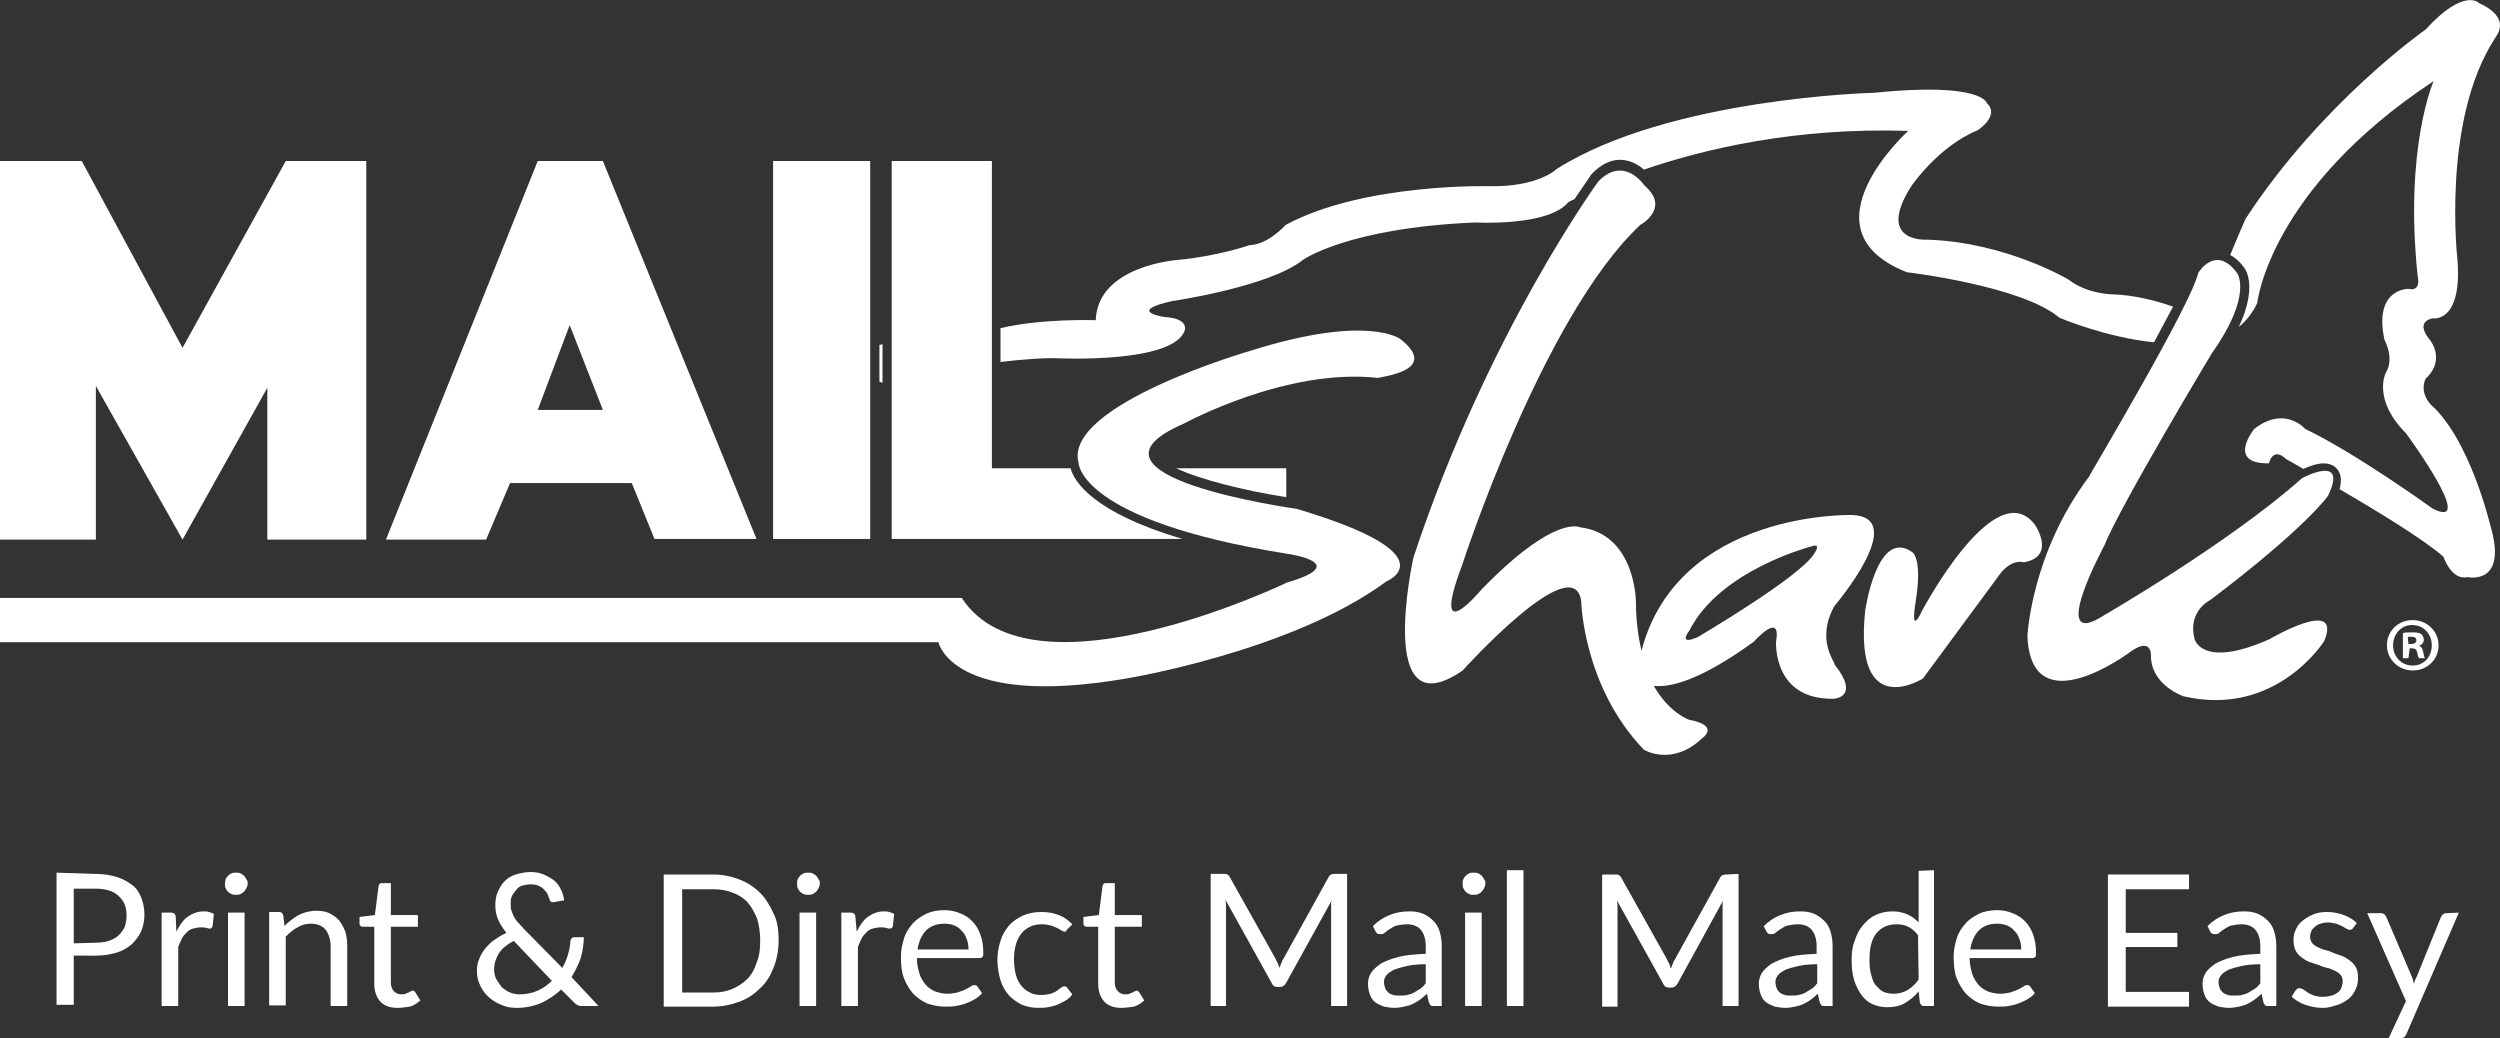 <?xml version="1.0" encoding="utf-8"?>
<!-- Generator: Adobe Illustrator 24.0.0, SVG Export Plug-In . SVG Version: 6.00 Build 0)  -->
<svg version="1.1" id="Layer_1" xmlns="http://www.w3.org/2000/svg" xmlns:xlink="http://www.w3.org/1999/xlink" x="0px" y="0px"
	 viewBox="0 0 406.8 168.9" style="enable-background:new 0 0 406.8 168.9;" xml:space="preserve">
<rect x="0" y="0" width="406.8" height="168.9" fill="#333333" stroke="none"/>
<style type="text/css">
	.st0{fill:#FFFFFF;}
</style>
<g>
	<g>
		<path class="st0" d="M227.9,55.2c0,0-5.2-4.2-24.5,1.9c0,0-30.4,8.8-27.9,18.2c0,0,0,9.4,33.9,14.8c0,0,10.9,1.5,0,4.7
			c0,0-41.5,20-52.9,2.5H0v7.2h152.7c0,0,2.2,10.8,30.6,5.9c0,0,26.9-4.4,42.3-15.8c0,0,10.6-4.3-14.6-11.8c0,0-38.3-5.3-18.3-13.9
			c0,0,16.6-9.1,31.6-7.4C224.4,61.3,234.5,60.4,227.9,55.2z"/>
		<path class="st0" d="M298.5,98.6c0,0,12.3-14.4,2.9-14.8c0,0-28.3-0.8-34.3,22.1c-0.5-2.2-0.9-4.8-0.9-7.9c0,0,0-11.1-9.1-12.2
			c0,0-4.1-2.2-16.1,10.2c0,0-8.4,10.1-3.1-4c0,0,13.1-40.5,29-55.4c0,0,5-2.7,0.7-6.4c0,0-3.3-5-7.5-0.7c0,0-18,24.6-30.1,61.2
			c0,0-6.3,28.3,8,18.4c0,0,18.2-20.2,19.3-11.2c0,0,0.3,13.8,10.2,24.1c0,0,4.6,2.8,9.5-1.9c0,0,3-2-2.2-3c0,0-3.2-1.1-5.7-5.5
			c2.6,0.3,7.5-0.8,16.3-7.2c0,0,4.5-5.1,3.6,0c0,0-0.6,9.5,9.4,9.3c0,0,4.4-0.2,0.1-5.6C298.7,107.8,295.4,104.2,298.5,98.6z
			 M295.2,90.1c-2.3,3.8-19,13.6-19,13.6c-3.3,1.4-1.3-1.1-1.3-1.1c5-9.9,19.9-13.7,19.9-13.7C296.5,88.3,295.2,90.1,295.2,90.1z"/>
		<path class="st0" d="M329.3,91.5c0,0-2.1-0.8-4.3,2.5l-12.1,16.4c0,0-11.3,7.2-9.4-11c0,0,1.9-13.5,7.6-9.6c0,0,1.8,0.8,0.6,8.2
			c0,0-1,5.8,1.1,1.3c0,0,12-22.6,18.4-13.8C331.2,85.5,334.6,90.6,329.3,91.5z"/>
		<path class="st0" d="M357.7,44.4c0,0,2.8-4.7,6.3,0c0,0,2.7,3.5-4.1,13.1c0,0-14.9,24.8-17.5,31.3c0,0-9.4,17.4,0,11.3
			c0,0,20.4-11.8,32.2-22.3c0,0,7.6-4.1,4.2,2.9c0,0-3.5,5.1-19.1,16.9c0,0-3.8,1.8-2.6,6.4c0,0,1.2,4.9,12.2,0c0,0,11.9-7,8.9,0.3
			c0,0-7.8,12.5-22.9,9c0,0-5.3-1.8-5.3-6.6c0,0,0.2-3.2-3.4-0.6c0,0-16.1,12.1-16.7-2.6c0,0,0.6-13.4,10-25.9
			C339.8,77.6,356.5,49.7,357.7,44.4z"/>
	</g>
	<g>
		<path class="st0" d="M143.1,56.1v6c0.2,0.1,0.3,0.1,0.5,0.2V56C143.4,56.1,143.3,56.1,143.1,56.1z"/>
		<path class="st0" d="M259.1,28.2c1.4-1.4,2.9-2.2,4.5-2.2s3,0.8,3.9,1.6c9.6-3.3,24.5-6.9,43-6.3c0,0-17.8,16.1-0.2,23
			c0,0,18.7,2.2,24.8,7.4c0,0,7.5,3.2,15.4,4c1.1-2.1,2.2-4.1,3.1-5.8c-2.8-1-6.4-1.9-9.8-2c0,0-4.1,0-7.2-2.4c0,0-10.2-6.1-23-6.5
			c0,0-8.5,0.6-2.6-8.7c0,0,4.4-6.5,10.8-9.1c0,0,3.7-2.4,1.5-4.4c0,0-0.6-3.5-18.4-1.7c0,0-33.3,0.8-51.6,12.4
			c0,0-2.9,2.9-10.7,2.8c0,0-20.6-0.6-33.4,6.3c0,0-2.8,3.2-5.9,3.3c0,0-5.2,1.8-11.7,2.4c0,0-13,0.9-13.3,9.8c0,0-8.9-0.3-15.5,1.3
			v5.5c3.3-0.4,7-0.7,9.4-0.6c0,0,18.9,0.9,20.6-4.6c0,0,0.6-1.9-3.2-2.1c0,0-6.5-0.9,1.1-2.6c0,0,15.8-2.3,21.3-6.7
			c0,0,7.2-5.2,28-6.1c0,0,11.9,0.7,15.2-3.3c0,0,0.3-0.2,1-0.5c1.7-2.5,2.7-3.9,2.7-4C259,28.3,259.1,28.3,259.1,28.2z"/>
		<path class="st0" d="M403.4,0.5c0,0-2.4-2.6-8.7,4.3c0,0-16.9,11.8-29.3,30.8c0,0-1.2,2.7-2.5,5.9c0.8,0.4,1.6,1.1,2.3,2.1
			c0.3,0.4,2.1,3.2-0.9,9.6c1.2-1,2.2-2.2,3-3.9c0,0,1.9-18.4,28.7-36.1c0,0-4.8,10.8-2.6,31.7c0,0,0.7,2.6-1.5,2.1
			c0,0-5.7-0.1-3.9,8.3c0,0,1.7,3,0.2,5.4c0,0-2.2,4.3,3.3,9.8c0,0,11.7,15.9,4.4,12.3c0,0-12.6-9.1-20.8-13c0,0-3.3-3.9-8.3,0
			c0,0-4.6,5.7,2.4,5.6c0,0,0.6-2.8,2.8-0.7c0,0,1.1,0.6,2.8,1.6c0.9-0.4,2.2-0.9,3.3-0.9c1.4,0,2.1,0.7,2.4,1.2
			c0.5,0.8,0.5,1.8,0.2,3c6,3.5,13.6,8.1,16.9,11c0,0,1.3,3.9,3.9,3.3c0,0,6.7,1.5,3.7-8.5c0,0-3.3-13.9-9.6-19.5c0,0-2-1.9-0.9-4.3
			c0,0,3.3-2.6,0.7-6.3c0,0-2.6-2.8,0.4-3.5c0,0,4.8,0.9,4.1-9.3c0,0-2.7-22.8,6.1-36.3C406,6,409,3.1,403.4,0.5z"/>
	</g>
	<path class="st0" d="M392.6,100.9c2.3,0,4.2,1.8,4.2,4.1c0,2.3-1.8,4.1-4.2,4.1c-2.3,0-4.2-1.8-4.2-4.1
		C388.4,102.7,390.2,100.9,392.6,100.9L392.6,100.9z M392.5,101.7c-1.8,0-3.1,1.5-3.1,3.3s1.3,3.3,3.2,3.3c1.8,0,3.1-1.4,3.1-3.3
		C395.7,103.2,394.4,101.7,392.5,101.7L392.5,101.7z M391.9,107.1H391V103c0.4-0.1,0.9-0.1,1.6-0.1c0.8,0,1.1,0.1,1.4,0.3
		c0.2,0.2,0.4,0.5,0.4,0.9c0,0.5-0.3,0.8-0.8,1l0,0c0.4,0.1,0.6,0.4,0.7,1s0.2,0.9,0.3,1h-1c-0.1-0.2-0.2-0.5-0.3-1
		c-0.1-0.4-0.3-0.6-0.8-0.6h-0.4L391.9,107.1L391.9,107.1z M391.9,104.8h0.4c0.5,0,0.9-0.2,0.9-0.6s-0.3-0.6-0.9-0.6
		c-0.2,0-0.4,0-0.5,0.1L391.9,104.8L391.9,104.8z"/>
	<g>
		<polygon class="st0" points="15.6,62.8 29.7,87.8 43.5,63.1 43.5,87.8 59.6,87.8 59.6,26.2 46.5,26.2 29.7,56.6 13.3,26.2 0,26.2 
			0,87.8 15.6,87.8 		"/>
		<path class="st0" d="M83,78.6h19.8l3.7,9.1h16.6l-25-61.5H87.5L62.8,87.8h16.3L83,78.6z M92.7,52.9l5.4,13.8H87.5L92.7,52.9z"/>
		<rect x="125.8" y="26.2" class="st0" width="15.8" height="61.5"/>
		<path class="st0" d="M209.3,76.2h-17.9c3.8,1.8,10.9,3.6,17.9,4.7V76.2z"/>
		<path class="st0" d="M174.2,76.2h-12.8v-50h-16.3v61.5h47.3C177.9,83.4,174.8,78.4,174.2,76.2z"/>
	</g>
</g>
<g>
	<path class="st0" d="M15.5,142.2c1.4,0,2.5,0.2,3.5,0.5s1.8,0.8,2.5,1.3s1.2,1.3,1.5,2.1s0.5,1.7,0.5,2.7s-0.2,1.9-0.5,2.7
		c-0.4,0.8-0.9,1.5-1.5,2.1c-0.7,0.6-1.5,1.1-2.5,1.4c-1,0.3-2.1,0.5-3.4,0.5H12v8H9.2V142L15.5,142.2L15.5,142.2z M15.5,153.4
		c0.8,0,1.6-0.1,2.2-0.3s1.2-0.5,1.6-0.9s0.8-0.9,1-1.4c0.2-0.6,0.3-1.2,0.3-1.8c0-1.4-0.4-2.4-1.3-3.2c-0.8-0.8-2.1-1.2-3.8-1.2H12
		v8.9L15.5,153.4L15.5,153.4z"/>
	<path class="st0" d="M28.7,151.6c0.5-1,1.1-1.9,1.8-2.4s1.6-0.9,2.6-0.9c0.3,0,0.6,0,0.9,0.1c0.3,0.1,0.6,0.2,0.8,0.3l-0.2,2
		c-0.1,0.2-0.2,0.4-0.4,0.4c-0.1,0-0.3,0-0.6-0.1s-0.6-0.1-0.9-0.1c-0.5,0-0.9,0.1-1.3,0.2s-0.7,0.3-1,0.6s-0.6,0.6-0.8,1
		c-0.2,0.4-0.4,0.9-0.6,1.4v9.6h-2.7v-15.2h1.5c0.3,0,0.5,0.1,0.6,0.2c0.1,0.1,0.2,0.3,0.2,0.6L28.7,151.6z"/>
	<path class="st0" d="M40.3,143.8c0,0.3-0.1,0.5-0.2,0.7c-0.1,0.2-0.2,0.4-0.4,0.6c-0.2,0.2-0.4,0.3-0.6,0.4
		c-0.2,0.1-0.5,0.1-0.7,0.1c-0.3,0-0.5,0-0.7-0.1s-0.4-0.2-0.6-0.4s-0.3-0.4-0.4-0.6c-0.1-0.2-0.1-0.5-0.1-0.7s0.1-0.5,0.1-0.7
		c0.1-0.2,0.2-0.4,0.4-0.6s0.4-0.3,0.6-0.4c0.2-0.1,0.5-0.1,0.7-0.1c0.3,0,0.5,0,0.7,0.1s0.4,0.2,0.6,0.4c0.2,0.2,0.3,0.4,0.4,0.6
		C40.3,143.3,40.3,143.5,40.3,143.8z M39.8,148.5v15.2h-2.7v-15.2H39.8z"/>
	<path class="st0" d="M46.3,150.7c0.3-0.4,0.7-0.7,1.1-1s0.8-0.6,1.2-0.8s0.9-0.4,1.3-0.5c0.5-0.1,1-0.2,1.5-0.2
		c0.8,0,1.6,0.1,2.2,0.4c0.6,0.3,1.2,0.7,1.6,1.2s0.7,1.1,1,1.8c0.2,0.7,0.3,1.5,0.3,2.4v9.7h-2.7V154c0-1.1-0.3-2-0.8-2.7
		c-0.5-0.6-1.3-1-2.4-1c-0.8,0-1.5,0.2-2.2,0.6c-0.7,0.4-1.3,0.9-1.9,1.5v11.2h-2.7v-15.2h1.6c0.4,0,0.6,0.2,0.7,0.6L46.3,150.7z"/>
	<path class="st0" d="M64.7,164c-1.2,0-2.1-0.3-2.8-1c-0.6-0.7-1-1.6-1-2.9v-9.3h-1.8c-0.2,0-0.3,0-0.4-0.1
		c-0.1-0.1-0.2-0.2-0.2-0.4v-1.1l2.5-0.3l0.6-4.7c0-0.1,0.1-0.3,0.2-0.4c0.1-0.1,0.2-0.1,0.4-0.1h1.4v5.2H68v1.9h-4.4v9.1
		c0,0.6,0.2,1.1,0.5,1.4c0.3,0.3,0.7,0.5,1.2,0.5c0.3,0,0.5,0,0.7-0.1s0.4-0.2,0.5-0.2c0.1-0.1,0.3-0.2,0.4-0.2
		c0.1-0.1,0.2-0.1,0.3-0.1c0.1,0,0.3,0.1,0.4,0.3l0.8,1.3c-0.5,0.4-1,0.8-1.7,1C66,163.9,65.3,164,64.7,164z"/>
	<path class="st0" d="M97.4,163.7h-2.6c-0.3,0-0.5,0-0.7-0.1s-0.4-0.2-0.6-0.4l-2.2-2.2c-0.9,0.9-2,1.6-3.2,2.2
		c-1.2,0.5-2.6,0.8-4,0.8c-0.8,0-1.6-0.1-2.3-0.4c-0.8-0.3-1.5-0.7-2.1-1.2s-1.1-1.1-1.5-1.9s-0.6-1.6-0.6-2.5c0-0.7,0.1-1.4,0.4-2
		c0.2-0.6,0.6-1.2,1-1.7s0.9-1,1.5-1.4s1.2-0.8,1.9-1.1c-0.6-0.8-1.1-1.5-1.4-2.3c-0.3-0.7-0.4-1.5-0.4-2.3c0-0.7,0.1-1.4,0.4-2.1
		c0.3-0.6,0.6-1.2,1.1-1.7s1.1-0.9,1.8-1.1s1.5-0.4,2.4-0.4c0.8,0,1.5,0.1,2.2,0.4c0.6,0.3,1.2,0.6,1.7,1s0.8,0.9,1.1,1.5
		c0.3,0.6,0.4,1.1,0.5,1.7l-1.7,0.3c-0.3,0.1-0.6-0.1-0.7-0.5c-0.1-0.3-0.2-0.5-0.3-0.8s-0.4-0.5-0.6-0.8c-0.2-0.2-0.5-0.4-0.9-0.6
		c-0.3-0.1-0.7-0.2-1.2-0.2s-1,0.1-1.4,0.2s-0.8,0.4-1,0.7s-0.5,0.6-0.7,1s-0.2,0.8-0.2,1.3c0,0.4,0,0.7,0.1,1s0.2,0.6,0.4,1
		s0.4,0.7,0.7,1c0.3,0.3,0.6,0.7,1,1.1l6.2,6.3c0.4-0.7,0.7-1.4,0.9-2.1c0.2-0.7,0.4-1.5,0.4-2.2c0-0.2,0.1-0.3,0.2-0.5
		c0.1-0.1,0.2-0.2,0.4-0.2H95c0,1.1-0.2,2.3-0.5,3.4c-0.4,1.1-0.9,2.1-1.5,3.1L97.4,163.7z M83.6,153.1c-1.1,0.6-1.9,1.2-2.4,2
		s-0.8,1.7-0.8,2.6c0,0.6,0.1,1.2,0.4,1.7s0.6,0.9,0.9,1.3c0.4,0.3,0.8,0.6,1.3,0.8s1,0.3,1.5,0.3c1.1,0,2.1-0.2,3-0.6
		c0.9-0.4,1.7-1,2.3-1.6L83.6,153.1z"/>
	<path class="st0" d="M126.7,153c0,1.6-0.3,3.1-0.8,4.4c-0.5,1.3-1.2,2.5-2.2,3.4c-0.9,0.9-2,1.7-3.4,2.2s-2.7,0.8-4.3,0.8h-8v-21.5
		h8c1.6,0,3,0.3,4.3,0.8s2.4,1.2,3.4,2.2c0.9,0.9,1.6,2.1,2.2,3.4C126.5,149.9,126.7,151.4,126.7,153z M123.7,153
		c0-1.3-0.2-2.5-0.5-3.5c-0.4-1-0.9-1.9-1.5-2.6s-1.5-1.3-2.4-1.6c-0.9-0.4-2-0.6-3.1-0.6H111v16.8h5.1c1.2,0,2.2-0.2,3.1-0.6
		c0.9-0.4,1.7-0.9,2.4-1.6s1.2-1.6,1.5-2.6C123.6,155.5,123.7,154.3,123.7,153z"/>
	<path class="st0" d="M133.4,143.8c0,0.3-0.1,0.5-0.2,0.7c-0.1,0.2-0.2,0.4-0.4,0.6c-0.2,0.2-0.4,0.3-0.6,0.4
		c-0.2,0.1-0.5,0.1-0.7,0.1c-0.3,0-0.5,0-0.7-0.1s-0.4-0.2-0.6-0.4s-0.3-0.4-0.4-0.6c-0.1-0.2-0.1-0.5-0.1-0.7s0-0.5,0.1-0.7
		s0.2-0.4,0.4-0.6s0.4-0.3,0.6-0.4c0.2-0.1,0.5-0.1,0.7-0.1c0.3,0,0.5,0,0.7,0.1s0.4,0.2,0.6,0.4c0.2,0.2,0.3,0.4,0.4,0.6
		C133.4,143.3,133.4,143.5,133.4,143.8z M132.8,148.5v15.2h-2.7v-15.2H132.8z"/>
	<path class="st0" d="M139.4,151.6c0.5-1,1.1-1.9,1.8-2.4s1.6-0.9,2.6-0.9c0.3,0,0.6,0,0.9,0.1c0.3,0.1,0.6,0.2,0.8,0.3l-0.2,2
		c-0.1,0.2-0.2,0.4-0.5,0.4c-0.1,0-0.3,0-0.6-0.1s-0.6-0.1-0.9-0.1c-0.5,0-0.9,0.1-1.3,0.2s-0.7,0.3-1,0.6s-0.6,0.6-0.8,1
		s-0.4,0.9-0.6,1.4v9.6h-2.7v-15.2h1.5c0.3,0,0.5,0.1,0.6,0.2c0.1,0.1,0.2,0.3,0.2,0.6L139.4,151.6z"/>
	<path class="st0" d="M159.8,161.6c-0.3,0.4-0.7,0.7-1.2,1s-1,0.5-1.5,0.7s-1.1,0.3-1.6,0.4c-0.6,0.1-1.1,0.1-1.7,0.1
		c-1,0-2-0.2-2.9-0.5c-0.9-0.4-1.6-0.9-2.3-1.6c-0.6-0.7-1.1-1.5-1.5-2.5s-0.5-2.2-0.5-3.5c0-1.1,0.2-2,0.5-3s0.8-1.7,1.4-2.4
		c0.6-0.7,1.4-1.2,2.2-1.6s1.9-0.6,3-0.6c0.9,0,1.8,0.2,2.5,0.5c0.8,0.3,1.4,0.7,2,1.3s1,1.3,1.3,2.1s0.5,1.8,0.5,2.9
		c0,0.4,0,0.7-0.1,0.8s-0.3,0.2-0.5,0.2h-10.2c0,1,0.2,1.8,0.4,2.5s0.6,1.3,1,1.8s0.9,0.8,1.5,1.1c0.6,0.2,1.2,0.4,2,0.4
		c0.7,0,1.2-0.1,1.7-0.2c0.5-0.2,0.9-0.3,1.3-0.5c0.4-0.2,0.6-0.3,0.9-0.5c0.2-0.2,0.4-0.2,0.6-0.2c0.2,0,0.4,0.1,0.5,0.3
		L159.8,161.6z M157.6,154.5c0-0.6-0.1-1.2-0.3-1.7s-0.4-1-0.8-1.3c-0.3-0.4-0.7-0.7-1.2-0.9s-1-0.3-1.6-0.3c-1.3,0-2.3,0.4-3,1.1
		s-1.2,1.8-1.4,3.1L157.6,154.5L157.6,154.5z"/>
	<path class="st0" d="M173.7,151.2c-0.1,0.1-0.2,0.2-0.2,0.3c-0.1,0.1-0.2,0.1-0.3,0.1s-0.3-0.1-0.5-0.2c-0.2-0.1-0.4-0.3-0.7-0.4
		c-0.3-0.1-0.6-0.3-1-0.4s-0.9-0.2-1.4-0.2c-0.8,0-1.4,0.1-2,0.4s-1,0.6-1.4,1.1s-0.7,1.1-0.9,1.8s-0.3,1.5-0.3,2.4s0.1,1.7,0.3,2.5
		s0.5,1.3,0.9,1.8s0.9,0.9,1.4,1.1c0.5,0.3,1.2,0.4,1.8,0.4s1.2-0.1,1.6-0.2c0.4-0.2,0.8-0.3,1-0.5c0.3-0.2,0.5-0.4,0.7-0.5
		c0.2-0.2,0.4-0.2,0.5-0.2c0.2,0,0.4,0.1,0.5,0.3l0.8,1c-0.3,0.4-0.7,0.8-1.1,1s-0.9,0.5-1.4,0.7s-1,0.3-1.5,0.4
		c-0.5,0.1-1.1,0.1-1.6,0.1c-1,0-1.8-0.2-2.6-0.5c-0.8-0.4-1.5-0.9-2.1-1.5c-0.6-0.7-1.1-1.5-1.4-2.5s-0.5-2.1-0.5-3.3
		c0-1.1,0.2-2.2,0.5-3.1c0.3-1,0.8-1.8,1.4-2.5c0.6-0.7,1.4-1.2,2.2-1.6c0.9-0.4,1.9-0.6,3.1-0.6c1.1,0,2,0.2,2.8,0.5
		s1.5,0.8,2.2,1.5L173.7,151.2z"/>
	<path class="st0" d="M182.5,164c-1.2,0-2.1-0.3-2.8-1c-0.6-0.7-1-1.6-1-2.9v-9.3h-1.8c-0.2,0-0.3,0-0.4-0.1
		c-0.1-0.1-0.2-0.2-0.2-0.4v-1.1l2.5-0.3l0.6-4.7c0-0.1,0.1-0.3,0.2-0.4c0.1-0.1,0.2-0.1,0.4-0.1h1.4v5.2h4.4v1.9h-4.4v9.1
		c0,0.6,0.2,1.1,0.5,1.4c0.3,0.3,0.7,0.5,1.2,0.5c0.3,0,0.5,0,0.7-0.1s0.4-0.2,0.5-0.2c0.1-0.1,0.3-0.2,0.4-0.2
		c0.1-0.1,0.2-0.1,0.3-0.1s0.3,0.1,0.4,0.3l0.8,1.3c-0.5,0.4-1,0.8-1.7,1C183.8,163.9,183.1,164,182.5,164z"/>
	<path class="st0" d="M219.2,142.2v21.5h-2.6v-15.8c0-0.2,0-0.4,0-0.7c0-0.2,0-0.5,0.1-0.7l-7.4,13.4c-0.2,0.4-0.6,0.7-1,0.7h-0.4
		c-0.5,0-0.8-0.2-1-0.7l-7.5-13.5c0.1,0.5,0.1,1,0.1,1.5v15.8H197v-21.5h2.1c0.3,0,0.5,0,0.6,0.1c0.1,0,0.3,0.2,0.4,0.4l7.4,13.2
		c0.1,0.2,0.2,0.5,0.4,0.8c0.1,0.3,0.2,0.5,0.3,0.8c0.1-0.3,0.2-0.5,0.3-0.8s0.2-0.5,0.4-0.8l7.3-13.2c0.1-0.2,0.3-0.4,0.4-0.4
		s0.3-0.1,0.6-0.1H219.2L219.2,142.2z"/>
	<path class="st0" d="M223.4,150.7c0.8-0.8,1.7-1.4,2.7-1.8c1-0.4,2-0.6,3.2-0.6c0.9,0,1.6,0.1,2.3,0.4s1.2,0.7,1.7,1.2
		s0.8,1.1,1,1.8s0.3,1.5,0.3,2.3v9.7h-1.2c-0.3,0-0.5,0-0.6-0.1s-0.2-0.3-0.3-0.5l-0.3-1.4c-0.4,0.4-0.8,0.7-1.2,1s-0.8,0.5-1.2,0.7
		s-0.9,0.3-1.3,0.4c-0.5,0.1-1,0.2-1.6,0.2s-1.1-0.1-1.7-0.2c-0.5-0.2-1-0.4-1.4-0.7s-0.7-0.7-0.9-1.3c-0.2-0.5-0.3-1.1-0.3-1.8
		c0-0.6,0.2-1.2,0.5-1.7s0.9-1,1.6-1.5c0.7-0.4,1.7-0.8,2.9-1.1s2.6-0.4,4.4-0.5V154c0-1.2-0.3-2.1-0.8-2.7
		c-0.5-0.6-1.3-0.9-2.2-0.9c-0.7,0-1.2,0.1-1.7,0.2s-0.8,0.4-1.2,0.6c-0.3,0.2-0.6,0.4-0.8,0.6c-0.2,0.2-0.5,0.2-0.7,0.2
		s-0.3,0-0.5-0.1c-0.1-0.1-0.2-0.2-0.3-0.4L223.4,150.7z M232,156.9c-1.2,0-2.3,0.1-3.1,0.3c-0.9,0.2-1.6,0.4-2.1,0.6
		c-0.5,0.3-0.9,0.5-1.2,0.9s-0.4,0.7-0.4,1.1c0,0.4,0.1,0.7,0.2,1c0.1,0.3,0.3,0.5,0.5,0.7s0.5,0.3,0.8,0.4s0.6,0.1,1,0.1
		c0.5,0,0.9,0,1.3-0.1s0.8-0.2,1.1-0.4s0.7-0.4,1-0.6c0.3-0.2,0.6-0.5,0.9-0.9V156.9L232,156.9z"/>
	<path class="st0" d="M241.7,143.8c0,0.3-0.1,0.5-0.2,0.7c-0.1,0.2-0.2,0.4-0.4,0.6c-0.2,0.2-0.4,0.3-0.6,0.4
		c-0.2,0.1-0.5,0.1-0.7,0.1c-0.3,0-0.5,0-0.7-0.1s-0.4-0.2-0.6-0.4s-0.3-0.4-0.4-0.6c-0.1-0.2-0.1-0.5-0.1-0.7s0-0.5,0.1-0.7
		s0.2-0.4,0.4-0.6s0.4-0.3,0.6-0.4c0.2-0.1,0.5-0.1,0.7-0.1c0.3,0,0.5,0,0.7,0.1s0.4,0.2,0.6,0.4c0.2,0.2,0.3,0.4,0.4,0.6
		C241.7,143.3,241.7,143.5,241.7,143.8z M241.1,148.5v15.2h-2.7v-15.2H241.1z"/>
	<path class="st0" d="M247.9,141.6v22.1h-2.7v-22.1H247.9z"/>
	<path class="st0" d="M282.9,142.2v21.5h-2.6v-15.8c0-0.2,0-0.4,0-0.7c0-0.2,0-0.5,0.1-0.7L273,160c-0.2,0.4-0.6,0.7-1,0.7h-0.4
		c-0.5,0-0.8-0.2-1-0.7l-7.5-13.5c0.1,0.5,0.1,1,0.1,1.5v15.8h-2.5v-21.5h2.1c0.3,0,0.5,0,0.6,0.1c0.1,0,0.3,0.2,0.4,0.4l7.4,13.2
		c0.1,0.2,0.2,0.5,0.4,0.8c0.1,0.3,0.2,0.5,0.3,0.8c0.1-0.3,0.2-0.5,0.3-0.8c0.1-0.3,0.2-0.5,0.4-0.8l7.3-13.2
		c0.1-0.2,0.3-0.4,0.4-0.4s0.3-0.1,0.6-0.1L282.9,142.2L282.9,142.2z"/>
	<path class="st0" d="M287,150.7c0.8-0.8,1.7-1.4,2.7-1.8c1-0.4,2-0.6,3.2-0.6c0.9,0,1.6,0.1,2.3,0.4s1.2,0.7,1.7,1.2s0.8,1.1,1,1.8
		s0.3,1.5,0.3,2.3v9.7H297c-0.3,0-0.5,0-0.6-0.1s-0.2-0.3-0.3-0.5l-0.3-1.4c-0.4,0.4-0.8,0.7-1.2,1c-0.4,0.3-0.8,0.5-1.2,0.7
		c-0.4,0.2-0.9,0.3-1.3,0.4c-0.5,0.1-1,0.2-1.6,0.2s-1.1-0.1-1.7-0.2c-0.5-0.2-1-0.4-1.4-0.7s-0.7-0.7-0.9-1.3
		c-0.2-0.5-0.3-1.1-0.3-1.8c0-0.6,0.2-1.2,0.5-1.7s0.9-1,1.6-1.5c0.7-0.4,1.7-0.8,2.9-1.1c1.2-0.3,2.6-0.4,4.4-0.5V154
		c0-1.2-0.3-2.1-0.8-2.7c-0.5-0.6-1.3-0.9-2.2-0.9c-0.7,0-1.2,0.1-1.7,0.2s-0.8,0.4-1.2,0.6c-0.3,0.2-0.6,0.4-0.8,0.6
		c-0.2,0.2-0.5,0.2-0.7,0.2s-0.3,0-0.5-0.1c-0.1-0.1-0.2-0.2-0.3-0.4L287,150.7z M295.7,156.9c-1.2,0-2.3,0.1-3.1,0.3
		c-0.9,0.2-1.6,0.4-2.1,0.6c-0.5,0.3-0.9,0.5-1.2,0.9s-0.4,0.7-0.4,1.1c0,0.4,0.1,0.7,0.2,1s0.3,0.5,0.5,0.7s0.5,0.3,0.8,0.4
		s0.6,0.1,1,0.1c0.5,0,0.9,0,1.3-0.1s0.8-0.2,1.1-0.4c0.3-0.2,0.7-0.4,1-0.6c0.3-0.2,0.6-0.5,0.9-0.9L295.7,156.9L295.7,156.9z"/>
	<path class="st0" d="M314.7,141.6v22.1h-1.6c-0.4,0-0.6-0.2-0.7-0.6l-0.2-1.8c-0.6,0.8-1.4,1.4-2.2,1.9c-0.8,0.5-1.8,0.7-2.9,0.7
		c-0.9,0-1.7-0.2-2.4-0.5c-0.7-0.3-1.3-0.8-1.8-1.5s-0.9-1.5-1.2-2.4c-0.3-1-0.4-2.1-0.4-3.3c0-1.1,0.1-2.2,0.5-3.1
		c0.3-1,0.7-1.8,1.3-2.5c0.6-0.7,1.2-1.3,2.1-1.7c0.8-0.4,1.7-0.6,2.8-0.6c0.9,0,1.7,0.2,2.4,0.5c0.7,0.3,1.3,0.8,1.8,1.3v-8.4
		L314.7,141.6L314.7,141.6z M312.1,152.2c-0.5-0.7-1-1.1-1.6-1.4s-1.2-0.4-1.9-0.4c-1.4,0-2.5,0.5-3.3,1.5s-1.1,2.5-1.1,4.3
		c0,1,0.1,1.8,0.3,2.5c0.2,0.7,0.4,1.3,0.8,1.7s0.7,0.8,1.2,1s1,0.3,1.6,0.3c0.9,0,1.6-0.2,2.3-0.6s1.3-1,1.8-1.7L312.1,152.2
		L312.1,152.2z"/>
	<path class="st0" d="M331.1,161.6c-0.3,0.4-0.7,0.7-1.2,1s-1,0.5-1.5,0.7s-1.1,0.3-1.6,0.4c-0.6,0.1-1.1,0.1-1.7,0.1
		c-1,0-2-0.2-2.9-0.5c-0.9-0.4-1.6-0.9-2.3-1.6c-0.6-0.7-1.1-1.5-1.5-2.5s-0.5-2.2-0.5-3.5c0-1.1,0.2-2,0.5-3s0.8-1.7,1.4-2.4
		s1.4-1.2,2.2-1.6s1.9-0.6,3-0.6c0.9,0,1.8,0.2,2.5,0.5c0.8,0.3,1.4,0.7,2,1.3s1,1.3,1.3,2.1s0.5,1.8,0.5,2.9c0,0.4,0,0.7-0.1,0.8
		s-0.3,0.2-0.5,0.2h-10.2c0,1,0.2,1.8,0.4,2.5c0.2,0.7,0.6,1.3,1,1.8s0.9,0.8,1.5,1.1c0.6,0.2,1.2,0.4,2,0.4c0.7,0,1.2-0.1,1.7-0.2
		c0.5-0.2,0.9-0.3,1.3-0.5s0.6-0.3,0.9-0.5c0.2-0.2,0.4-0.2,0.6-0.2s0.4,0.1,0.5,0.3L331.1,161.6z M328.9,154.5
		c0-0.6-0.1-1.2-0.3-1.7c-0.2-0.5-0.4-1-0.8-1.3c-0.3-0.4-0.7-0.7-1.2-0.9s-1-0.3-1.6-0.3c-1.3,0-2.3,0.4-3,1.1s-1.2,1.8-1.4,3.1
		L328.9,154.5L328.9,154.5z"/>
	<path class="st0" d="M356.2,161.4v2.4H343v-21.5h13.2v2.4h-10.3v7.1h8.4v2.3h-8.4v7.3H356.2z"/>
	<path class="st0" d="M359.2,150.7c0.8-0.8,1.7-1.4,2.7-1.8c1-0.4,2-0.6,3.2-0.6c0.9,0,1.6,0.1,2.3,0.4s1.2,0.7,1.7,1.2
		s0.8,1.1,1,1.8s0.3,1.5,0.3,2.3v9.7h-1.2c-0.3,0-0.5,0-0.6-0.1s-0.2-0.3-0.3-0.5l-0.3-1.4c-0.4,0.4-0.8,0.7-1.2,1
		c-0.4,0.3-0.8,0.5-1.2,0.7c-0.4,0.2-0.9,0.3-1.3,0.4c-0.5,0.1-1,0.2-1.6,0.2s-1.1-0.1-1.7-0.2c-0.5-0.2-1-0.4-1.4-0.7
		s-0.7-0.7-0.9-1.3c-0.2-0.5-0.3-1.1-0.3-1.8c0-0.6,0.2-1.2,0.5-1.7s0.9-1,1.6-1.5c0.7-0.4,1.7-0.8,2.9-1.1c1.2-0.3,2.6-0.4,4.4-0.5
		V154c0-1.2-0.3-2.1-0.8-2.7c-0.5-0.6-1.3-0.9-2.2-0.9c-0.7,0-1.2,0.1-1.7,0.2s-0.8,0.4-1.2,0.6c-0.3,0.2-0.6,0.4-0.8,0.6
		c-0.2,0.2-0.5,0.2-0.7,0.2s-0.3,0-0.5-0.1c-0.1-0.1-0.2-0.2-0.3-0.4L359.2,150.7z M367.8,156.9c-1.2,0-2.3,0.1-3.1,0.3
		c-0.9,0.2-1.6,0.4-2.1,0.6c-0.5,0.3-0.9,0.5-1.2,0.9s-0.4,0.7-0.4,1.1c0,0.4,0.1,0.7,0.2,1s0.3,0.5,0.5,0.7s0.5,0.3,0.8,0.4
		s0.6,0.1,1,0.1c0.5,0,0.9,0,1.3-0.1s0.8-0.2,1.1-0.4c0.3-0.2,0.7-0.4,1-0.6c0.3-0.2,0.6-0.5,0.9-0.9L367.8,156.9L367.8,156.9z"/>
	<path class="st0" d="M382.9,151c-0.1,0.2-0.3,0.3-0.6,0.3c-0.2,0-0.3-0.1-0.5-0.2c-0.2-0.1-0.4-0.2-0.7-0.4c-0.3-0.1-0.6-0.3-1-0.4
		s-0.8-0.2-1.3-0.2s-0.9,0.1-1.2,0.2c-0.4,0.1-0.7,0.3-0.9,0.5s-0.5,0.4-0.6,0.7s-0.2,0.6-0.2,0.9c0,0.4,0.1,0.7,0.3,1
		c0.2,0.3,0.5,0.5,0.9,0.7s0.8,0.4,1.3,0.5s1,0.3,1.4,0.5s1,0.3,1.4,0.5c0.5,0.2,0.9,0.5,1.3,0.8s0.7,0.7,0.9,1.1
		c0.2,0.4,0.3,1,0.3,1.6c0,0.7-0.1,1.3-0.4,1.9s-0.6,1.1-1.1,1.5s-1.1,0.8-1.8,1S379,164,378,164c-1.1,0-2-0.2-2.9-0.5
		s-1.6-0.8-2.2-1.3l0.6-1c0.1-0.1,0.2-0.2,0.3-0.3s0.2-0.1,0.4-0.1c0.2,0,0.4,0.1,0.6,0.2c0.2,0.1,0.4,0.3,0.7,0.5
		c0.3,0.2,0.6,0.3,1,0.5c0.4,0.1,0.9,0.2,1.5,0.2c0.5,0,1-0.1,1.4-0.2c0.4-0.1,0.7-0.3,1-0.5s0.5-0.5,0.6-0.8s0.2-0.6,0.2-1
		s-0.1-0.8-0.3-1c-0.2-0.3-0.5-0.5-0.9-0.7s-0.8-0.4-1.3-0.5s-1-0.3-1.5-0.5s-1-0.3-1.5-0.5s-0.9-0.5-1.3-0.8s-0.7-0.7-0.9-1.1
		c-0.2-0.5-0.3-1-0.3-1.7c0-0.6,0.1-1.1,0.4-1.7c0.2-0.5,0.6-1,1.1-1.4s1-0.7,1.7-1s1.4-0.4,2.3-0.4c1,0,1.9,0.2,2.7,0.5
		c0.8,0.3,1.5,0.7,2.1,1.3L382.9,151z"/>
	<path class="st0" d="M400.1,148.5l-8.5,19.7c-0.1,0.2-0.2,0.4-0.3,0.5c-0.1,0.1-0.3,0.2-0.6,0.2h-2l2.8-6l-6.3-14.3h2.3
		c0.2,0,0.4,0.1,0.5,0.2c0.1,0.1,0.2,0.2,0.3,0.4l4.1,9.6c0.2,0.4,0.3,0.9,0.4,1.3c0.1-0.5,0.3-0.9,0.5-1.3l3.9-9.6
		c0.1-0.2,0.2-0.3,0.3-0.4c0.1-0.1,0.3-0.2,0.5-0.2L400.1,148.5L400.1,148.5z"/>
</g>
</svg>
